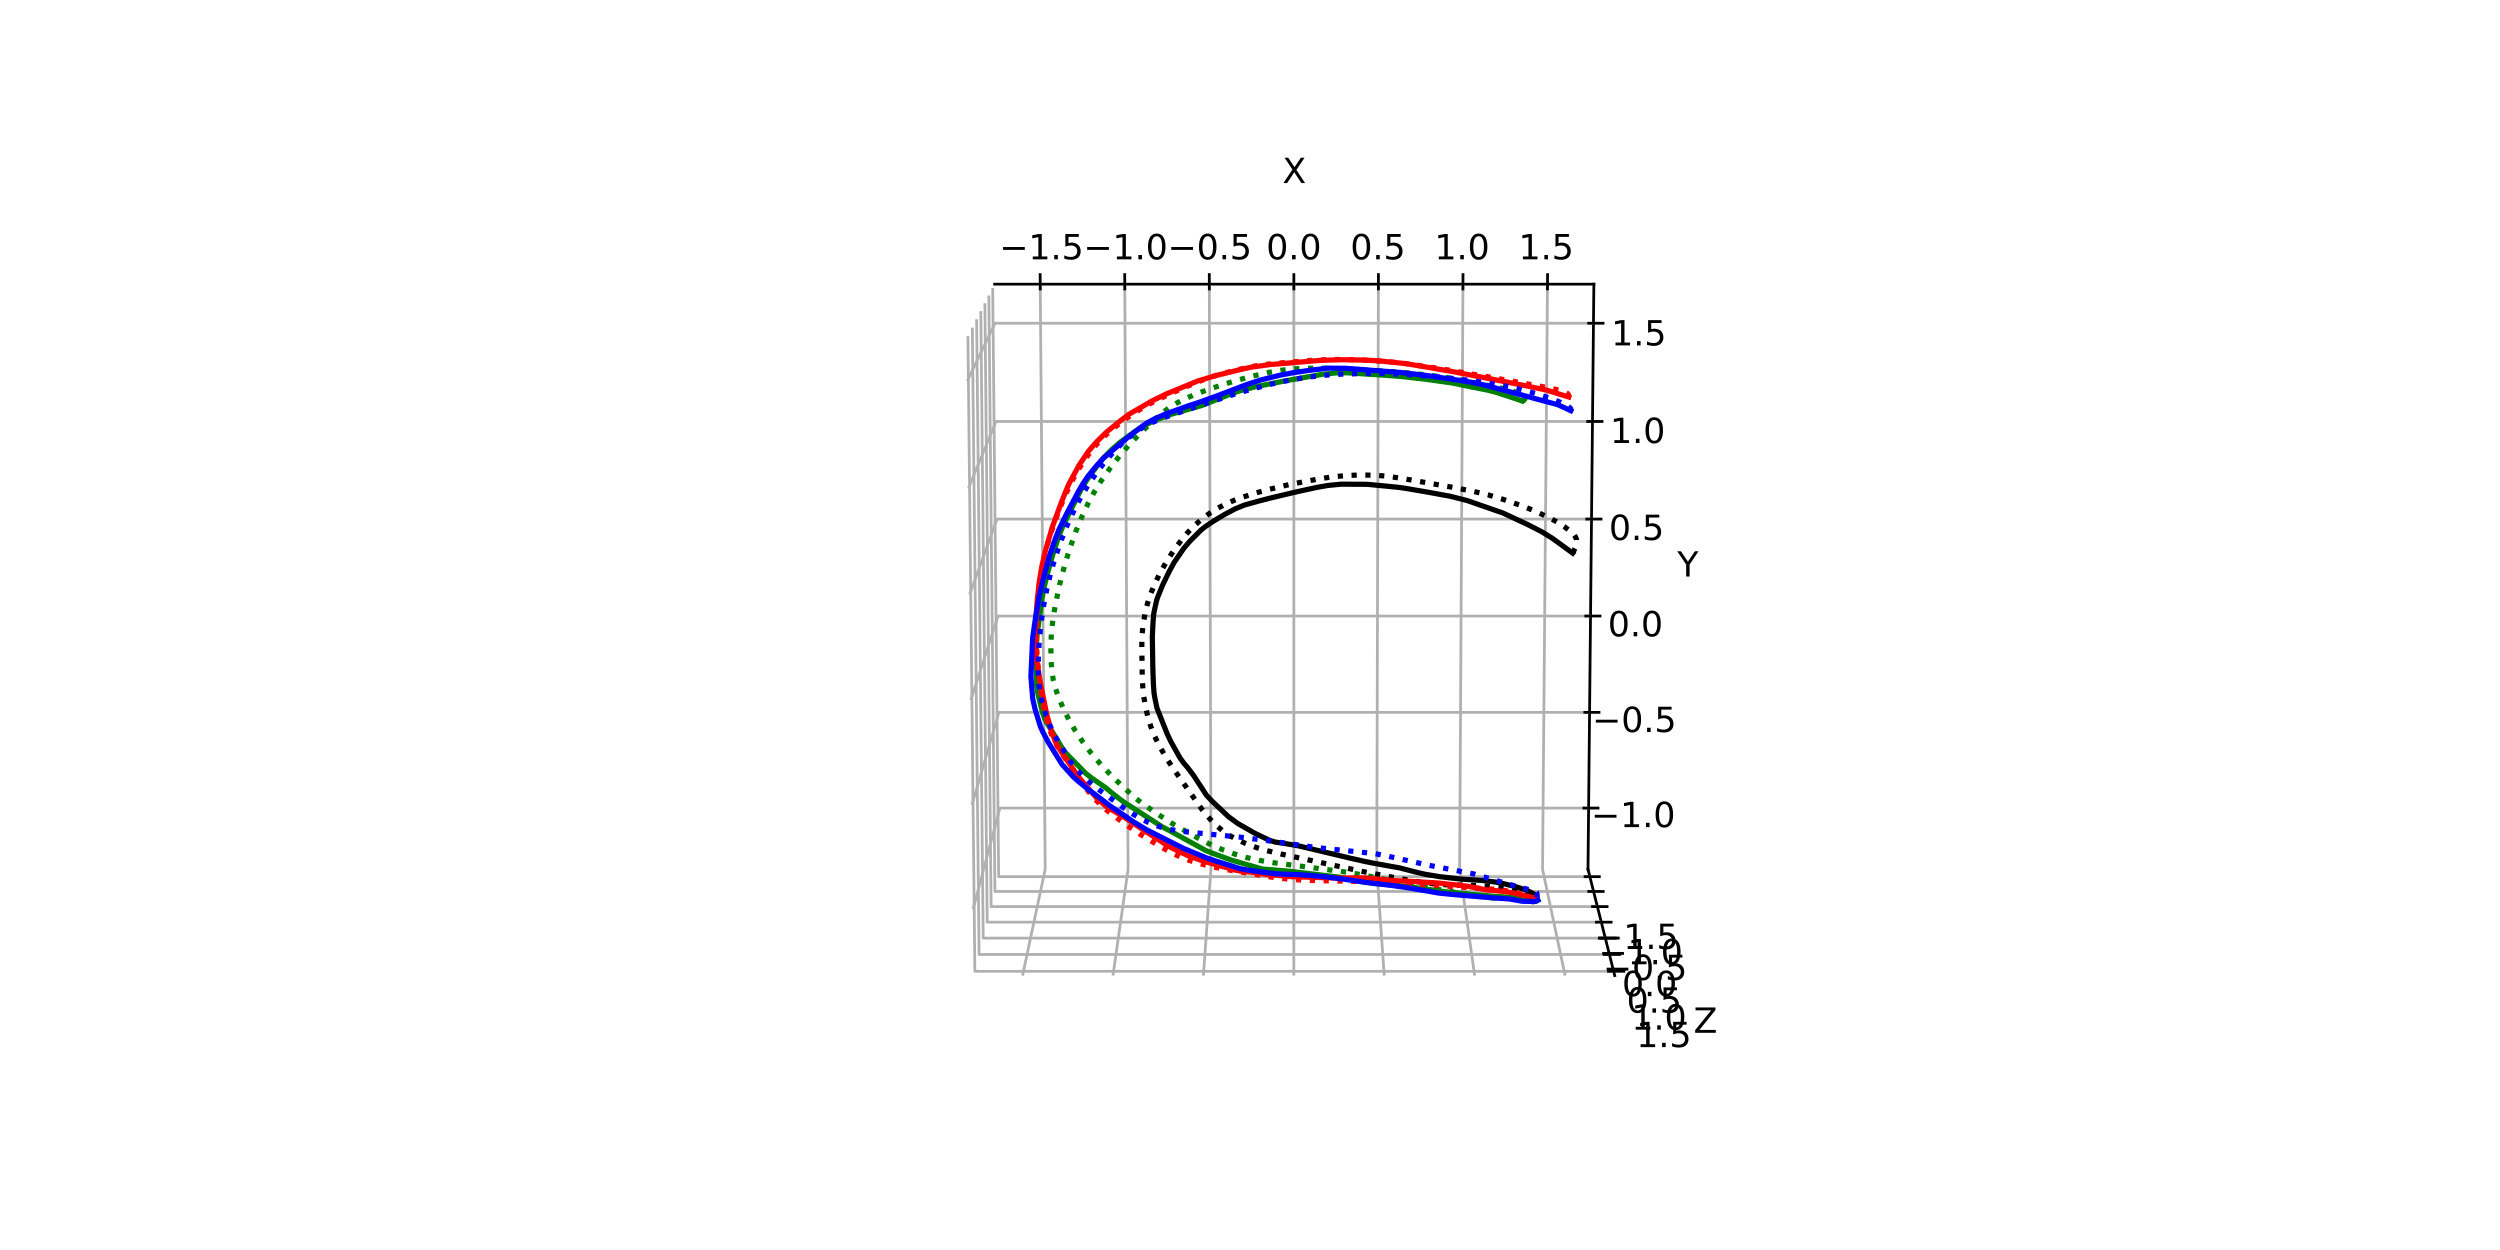 <?xml version="1.0" encoding="utf-8" standalone="no"?>
<!DOCTYPE svg PUBLIC "-//W3C//DTD SVG 1.1//EN"
  "http://www.w3.org/Graphics/SVG/1.1/DTD/svg11.dtd">
<!-- Created with matplotlib (https://matplotlib.org/) -->
<svg height="360pt" version="1.1" viewBox="0 0 720 360" width="720pt" xmlns="http://www.w3.org/2000/svg" xmlns:xlink="http://www.w3.org/1999/xlink">
 <defs>
  <style type="text/css">*{stroke-linecap:butt;stroke-linejoin:round;}</style>
 </defs>
 <g id="figure_1">
  <g id="patch_1">
   <path d="M 0 360 
L 720 360 
L 720 0 
L 0 0 
z
" style="fill:#ffffff;"/>
  </g>
  <g id="patch_2">
   <path d="M 230.4 320.4 
L 507.6 320.4 
L 507.6 43.2 
L 230.4 43.2 
z
" style="fill:#ffffff;"/>
  </g>
  <g id="pane3d_1">
   <g id="patch_3">
    <path d="M 288.15 250.347 
L 286.458 81.84 
L 278.436 97.459 
L 280.453 280.965 
" style="fill:#ffffff;stroke:#ffffff;stroke-linejoin:miter;"/>
   </g>
  </g>
  <g id="pane3d_2">
   <g id="patch_4">
    <path d="M 288.15 250.347 
L 457.342 250.347 
L 465.039 280.965 
L 280.453 280.965 
" style="fill:#ffffff;stroke:#ffffff;stroke-linejoin:miter;"/>
   </g>
  </g>
  <g id="pane3d_3">
   <g id="patch_5">
    <path d="M 288.15 250.347 
L 457.342 250.347 
L 459.033 81.84 
L 286.458 81.84 
" style="fill:#ffffff;stroke:#ffffff;stroke-linejoin:miter;"/>
   </g>
  </g>
  <g id="axis3d_1">
   <g id="line2d_1">
    <path d="M 286.458 81.84 
L 459.033 81.84 
" style="fill:none;stroke:#000000;stroke-linecap:square;stroke-width:0.8;"/>
   </g>
   <g id="text_1">
    <!-- X -->
    <g transform="translate(369.321 52.721)scale(0.1 -0.1)">
     <defs>
      <path d="M 6.297 72.906 
L 16.891 72.906 
L 35.016 45.797 
L 53.219 72.906 
L 63.812 72.906 
L 40.375 37.891 
L 65.375 0 
L 54.781 0 
L 34.281 31 
L 13.625 0 
L 2.984 0 
L 29 38.922 
z
" id="DejaVuSans-88"/>
     </defs>
     <use xlink:href="#DejaVuSans-88"/>
    </g>
   </g>
   <g id="Line3DCollection_1">
    <path d="M 299.584 81.84 
L 301.019 250.347 
L 294.492 280.965 
" style="fill:none;stroke:#b0b0b0;stroke-width:0.8;"/>
    <path d="M 323.933 81.84 
L 324.89 250.347 
L 320.536 280.965 
" style="fill:none;stroke:#b0b0b0;stroke-width:0.8;"/>
    <path d="M 348.282 81.84 
L 348.762 250.347 
L 346.579 280.965 
" style="fill:none;stroke:#b0b0b0;stroke-width:0.8;"/>
    <path d="M 372.631 81.84 
L 372.633 250.347 
L 372.623 280.965 
" style="fill:none;stroke:#b0b0b0;stroke-width:0.8;"/>
    <path d="M 396.98 81.84 
L 396.505 250.347 
L 398.666 280.965 
" style="fill:none;stroke:#b0b0b0;stroke-width:0.8;"/>
    <path d="M 421.329 81.84 
L 420.376 250.347 
L 424.71 280.965 
" style="fill:none;stroke:#b0b0b0;stroke-width:0.8;"/>
    <path d="M 445.678 81.84 
L 444.248 250.347 
L 450.754 280.965 
" style="fill:none;stroke:#b0b0b0;stroke-width:0.8;"/>
   </g>
   <g id="xtick_1">
    <g id="line2d_2">
     <path d="M 299.596 83.215 
L 299.561 79.089 
" style="fill:none;stroke:#000000;stroke-linecap:square;stroke-width:0.8;"/>
    </g>
    <g id="text_2">
     <!-- −1.5 -->
     <g transform="translate(287.82 74.686)scale(0.1 -0.1)">
      <defs>
       <path d="M 10.594 35.5 
L 73.188 35.5 
L 73.188 27.203 
L 10.594 27.203 
z
" id="DejaVuSans-8722"/>
       <path d="M 12.406 8.297 
L 28.516 8.297 
L 28.516 63.922 
L 10.984 60.406 
L 10.984 69.391 
L 28.422 72.906 
L 38.281 72.906 
L 38.281 8.297 
L 54.391 8.297 
L 54.391 0 
L 12.406 0 
z
" id="DejaVuSans-49"/>
       <path d="M 10.688 12.406 
L 21 12.406 
L 21 0 
L 10.688 0 
z
" id="DejaVuSans-46"/>
       <path d="M 10.797 72.906 
L 49.516 72.906 
L 49.516 64.594 
L 19.828 64.594 
L 19.828 46.734 
Q 21.969 47.469 24.109 47.828 
Q 26.266 48.188 28.422 48.188 
Q 40.625 48.188 47.75 41.5 
Q 54.891 34.812 54.891 23.391 
Q 54.891 11.625 47.562 5.094 
Q 40.234 -1.422 26.906 -1.422 
Q 22.312 -1.422 17.547 -0.641 
Q 12.797 0.141 7.719 1.703 
L 7.719 11.625 
Q 12.109 9.234 16.797 8.062 
Q 21.484 6.891 26.703 6.891 
Q 35.156 6.891 40.078 11.328 
Q 45.016 15.766 45.016 23.391 
Q 45.016 31 40.078 35.438 
Q 35.156 39.891 26.703 39.891 
Q 22.75 39.891 18.812 39.016 
Q 14.891 38.141 10.797 36.281 
z
" id="DejaVuSans-53"/>
      </defs>
      <use xlink:href="#DejaVuSans-8722"/>
      <use x="83.789" xlink:href="#DejaVuSans-49"/>
      <use x="147.412" xlink:href="#DejaVuSans-46"/>
      <use x="179.199" xlink:href="#DejaVuSans-53"/>
     </g>
    </g>
   </g>
   <g id="xtick_2">
    <g id="line2d_3">
     <path d="M 323.941 83.215 
L 323.917 79.089 
" style="fill:none;stroke:#000000;stroke-linecap:square;stroke-width:0.8;"/>
    </g>
    <g id="text_3">
     <!-- −1.0 -->
     <g transform="translate(312.043 74.686)scale(0.1 -0.1)">
      <defs>
       <path d="M 31.781 66.406 
Q 24.172 66.406 20.328 58.906 
Q 16.5 51.422 16.5 36.375 
Q 16.5 21.391 20.328 13.891 
Q 24.172 6.391 31.781 6.391 
Q 39.453 6.391 43.281 13.891 
Q 47.125 21.391 47.125 36.375 
Q 47.125 51.422 43.281 58.906 
Q 39.453 66.406 31.781 66.406 
z
M 31.781 74.219 
Q 44.047 74.219 50.516 64.516 
Q 56.984 54.828 56.984 36.375 
Q 56.984 17.969 50.516 8.266 
Q 44.047 -1.422 31.781 -1.422 
Q 19.531 -1.422 13.062 8.266 
Q 6.594 17.969 6.594 36.375 
Q 6.594 54.828 13.062 64.516 
Q 19.531 74.219 31.781 74.219 
z
" id="DejaVuSans-48"/>
      </defs>
      <use xlink:href="#DejaVuSans-8722"/>
      <use x="83.789" xlink:href="#DejaVuSans-49"/>
      <use x="147.412" xlink:href="#DejaVuSans-46"/>
      <use x="179.199" xlink:href="#DejaVuSans-48"/>
     </g>
    </g>
   </g>
   <g id="xtick_3">
    <g id="line2d_4">
     <path d="M 348.286 83.215 
L 348.274 79.089 
" style="fill:none;stroke:#000000;stroke-linecap:square;stroke-width:0.8;"/>
    </g>
    <g id="text_4">
     <!-- −0.5 -->
     <g transform="translate(336.267 74.686)scale(0.1 -0.1)">
      <use xlink:href="#DejaVuSans-8722"/>
      <use x="83.789" xlink:href="#DejaVuSans-48"/>
      <use x="147.412" xlink:href="#DejaVuSans-46"/>
      <use x="179.199" xlink:href="#DejaVuSans-53"/>
     </g>
    </g>
   </g>
   <g id="xtick_4">
    <g id="line2d_5">
     <path d="M 372.631 83.215 
L 372.631 79.089 
" style="fill:none;stroke:#000000;stroke-linecap:square;stroke-width:0.8;"/>
    </g>
    <g id="text_5">
     <!-- 0.0 -->
     <g transform="translate(364.68 74.686)scale(0.1 -0.1)">
      <use xlink:href="#DejaVuSans-48"/>
      <use x="63.623" xlink:href="#DejaVuSans-46"/>
      <use x="95.41" xlink:href="#DejaVuSans-48"/>
     </g>
    </g>
   </g>
   <g id="xtick_5">
    <g id="line2d_6">
     <path d="M 396.976 83.215 
L 396.988 79.089 
" style="fill:none;stroke:#000000;stroke-linecap:square;stroke-width:0.8;"/>
    </g>
    <g id="text_6">
     <!-- 0.5 -->
     <g transform="translate(388.903 74.686)scale(0.1 -0.1)">
      <use xlink:href="#DejaVuSans-48"/>
      <use x="63.623" xlink:href="#DejaVuSans-46"/>
      <use x="95.41" xlink:href="#DejaVuSans-53"/>
     </g>
    </g>
   </g>
   <g id="xtick_6">
    <g id="line2d_7">
     <path d="M 421.321 83.215 
L 421.344 79.089 
" style="fill:none;stroke:#000000;stroke-linecap:square;stroke-width:0.8;"/>
    </g>
    <g id="text_7">
     <!-- 1.0 -->
     <g transform="translate(413.127 74.686)scale(0.1 -0.1)">
      <use xlink:href="#DejaVuSans-49"/>
      <use x="63.623" xlink:href="#DejaVuSans-46"/>
      <use x="95.41" xlink:href="#DejaVuSans-48"/>
     </g>
    </g>
   </g>
   <g id="xtick_7">
    <g id="line2d_8">
     <path d="M 445.666 83.215 
L 445.701 79.089 
" style="fill:none;stroke:#000000;stroke-linecap:square;stroke-width:0.8;"/>
    </g>
    <g id="text_8">
     <!-- 1.5 -->
     <g transform="translate(437.35 74.686)scale(0.1 -0.1)">
      <use xlink:href="#DejaVuSans-49"/>
      <use x="63.623" xlink:href="#DejaVuSans-46"/>
      <use x="95.41" xlink:href="#DejaVuSans-53"/>
     </g>
    </g>
   </g>
  </g>
  <g id="axis3d_2">
   <g id="line2d_9">
    <path d="M 457.342 250.347 
L 459.033 81.84 
" style="fill:none;stroke:#000000;stroke-linecap:square;stroke-width:0.8;"/>
   </g>
   <g id="text_9">
    <!-- Y -->
    <g transform="translate(483.059 166.049)scale(0.1 -0.1)">
     <defs>
      <path d="M -0.203 72.906 
L 10.406 72.906 
L 30.609 42.922 
L 50.688 72.906 
L 61.281 72.906 
L 35.5 34.719 
L 35.5 0 
L 25.594 0 
L 25.594 34.719 
z
" id="DejaVuSans-89"/>
     </defs>
     <use xlink:href="#DejaVuSans-89"/>
    </g>
   </g>
   <g id="Line3DCollection_2">
    <path d="M 280.242 261.804 
L 287.973 232.723 
L 457.518 232.723 
" style="fill:none;stroke:#b0b0b0;stroke-width:0.8;"/>
    <path d="M 279.913 231.823 
L 287.697 205.161 
L 457.795 205.161 
" style="fill:none;stroke:#b0b0b0;stroke-width:0.8;"/>
    <path d="M 279.581 201.628 
L 287.418 177.419 
L 458.074 177.419 
" style="fill:none;stroke:#b0b0b0;stroke-width:0.8;"/>
    <path d="M 279.247 171.216 
L 287.138 149.494 
L 458.354 149.494 
" style="fill:none;stroke:#b0b0b0;stroke-width:0.8;"/>
    <path d="M 278.91 140.585 
L 286.856 121.385 
L 458.636 121.385 
" style="fill:none;stroke:#b0b0b0;stroke-width:0.8;"/>
    <path d="M 278.571 109.732 
L 286.571 93.09 
L 458.92 93.09 
" style="fill:none;stroke:#b0b0b0;stroke-width:0.8;"/>
   </g>
   <g id="xtick_8">
    <g id="line2d_10">
     <path d="M 456.162 232.723 
L 460.231 232.723 
" style="fill:none;stroke:#000000;stroke-linecap:square;stroke-width:0.8;"/>
    </g>
    <g id="text_10">
     <!-- −1.0 -->
     <g transform="translate(458.232 238.213)scale(0.1 -0.1)">
      <use xlink:href="#DejaVuSans-8722"/>
      <use x="83.789" xlink:href="#DejaVuSans-49"/>
      <use x="147.412" xlink:href="#DejaVuSans-46"/>
      <use x="179.199" xlink:href="#DejaVuSans-48"/>
     </g>
    </g>
   </g>
   <g id="xtick_9">
    <g id="line2d_11">
     <path d="M 456.434 205.161 
L 460.517 205.161 
" style="fill:none;stroke:#000000;stroke-linecap:square;stroke-width:0.8;"/>
    </g>
    <g id="text_11">
     <!-- −0.5 -->
     <g transform="translate(458.549 210.827)scale(0.1 -0.1)">
      <use xlink:href="#DejaVuSans-8722"/>
      <use x="83.789" xlink:href="#DejaVuSans-48"/>
      <use x="147.412" xlink:href="#DejaVuSans-46"/>
      <use x="179.199" xlink:href="#DejaVuSans-53"/>
     </g>
    </g>
   </g>
   <g id="xtick_10">
    <g id="line2d_12">
     <path d="M 456.709 177.419 
L 460.804 177.419 
" style="fill:none;stroke:#000000;stroke-linecap:square;stroke-width:0.8;"/>
    </g>
    <g id="text_12">
     <!-- 0.0 -->
     <g transform="translate(463.057 183.263)scale(0.1 -0.1)">
      <use xlink:href="#DejaVuSans-48"/>
      <use x="63.623" xlink:href="#DejaVuSans-46"/>
      <use x="95.41" xlink:href="#DejaVuSans-48"/>
     </g>
    </g>
   </g>
   <g id="xtick_11">
    <g id="line2d_13">
     <path d="M 456.984 149.494 
L 461.094 149.494 
" style="fill:none;stroke:#000000;stroke-linecap:square;stroke-width:0.8;"/>
    </g>
    <g id="text_13">
     <!-- 0.5 -->
     <g transform="translate(463.378 155.519)scale(0.1 -0.1)">
      <use xlink:href="#DejaVuSans-48"/>
      <use x="63.623" xlink:href="#DejaVuSans-46"/>
      <use x="95.41" xlink:href="#DejaVuSans-53"/>
     </g>
    </g>
   </g>
   <g id="xtick_12">
    <g id="line2d_14">
     <path d="M 457.262 121.385 
L 461.385 121.385 
" style="fill:none;stroke:#000000;stroke-linecap:square;stroke-width:0.8;"/>
    </g>
    <g id="text_14">
     <!-- 1.0 -->
     <g transform="translate(463.701 127.593)scale(0.1 -0.1)">
      <use xlink:href="#DejaVuSans-49"/>
      <use x="63.623" xlink:href="#DejaVuSans-46"/>
      <use x="95.41" xlink:href="#DejaVuSans-48"/>
     </g>
    </g>
   </g>
   <g id="xtick_13">
    <g id="line2d_15">
     <path d="M 457.542 93.09 
L 461.678 93.09 
" style="fill:none;stroke:#000000;stroke-linecap:square;stroke-width:0.8;"/>
    </g>
    <g id="text_15">
     <!-- 1.5 -->
     <g transform="translate(464.026 99.484)scale(0.1 -0.1)">
      <use xlink:href="#DejaVuSans-49"/>
      <use x="63.623" xlink:href="#DejaVuSans-46"/>
      <use x="95.41" xlink:href="#DejaVuSans-53"/>
     </g>
    </g>
   </g>
  </g>
  <g id="axis3d_3">
   <g id="line2d_16">
    <path d="M 457.342 250.347 
L 465.039 280.965 
" style="fill:none;stroke:#000000;stroke-linecap:square;stroke-width:0.8;"/>
   </g>
   <g id="text_16">
    <!-- Z -->
    <g transform="translate(487.75 297.443)scale(0.1 -0.1)">
     <defs>
      <path d="M 5.609 72.906 
L 62.891 72.906 
L 62.891 65.375 
L 16.797 8.297 
L 64.016 8.297 
L 64.016 0 
L 4.5 0 
L 4.5 7.516 
L 50.594 64.594 
L 5.609 64.594 
z
" id="DejaVuSans-90"/>
     </defs>
     <use xlink:href="#DejaVuSans-90"/>
    </g>
   </g>
   <g id="Line3DCollection_3">
    <path d="M 457.879 252.486 
L 287.613 252.486 
L 285.899 82.929 
" style="fill:none;stroke:#b0b0b0;stroke-width:0.8;"/>
    <path d="M 458.949 256.742 
L 286.543 256.742 
L 284.785 85.097 
" style="fill:none;stroke:#b0b0b0;stroke-width:0.8;"/>
    <path d="M 460.046 261.106 
L 285.446 261.106 
L 283.643 87.322 
" style="fill:none;stroke:#b0b0b0;stroke-width:0.8;"/>
    <path d="M 461.172 265.582 
L 284.32 265.582 
L 282.47 89.605 
" style="fill:none;stroke:#b0b0b0;stroke-width:0.8;"/>
    <path d="M 462.327 270.176 
L 283.165 270.176 
L 281.266 91.949 
" style="fill:none;stroke:#b0b0b0;stroke-width:0.8;"/>
    <path d="M 463.512 274.891 
L 281.98 274.891 
L 280.029 94.356 
" style="fill:none;stroke:#b0b0b0;stroke-width:0.8;"/>
    <path d="M 464.729 279.732 
L 280.763 279.732 
L 278.759 96.829 
" style="fill:none;stroke:#b0b0b0;stroke-width:0.8;"/>
   </g>
   <g id="xtick_14">
    <g id="line2d_17">
     <path d="M 456.517 252.486 
L 460.604 252.486 
" style="fill:none;stroke:#000000;stroke-linecap:square;stroke-width:0.8;"/>
    </g>
    <g id="text_17">
     <!-- −1.5 -->
     <g transform="translate(459.145 273.303)scale(0.1 -0.1)">
      <use xlink:href="#DejaVuSans-8722"/>
      <use x="83.789" xlink:href="#DejaVuSans-49"/>
      <use x="147.412" xlink:href="#DejaVuSans-46"/>
      <use x="179.199" xlink:href="#DejaVuSans-53"/>
     </g>
    </g>
   </g>
   <g id="xtick_15">
    <g id="line2d_18">
     <path d="M 457.57 256.742 
L 461.708 256.742 
" style="fill:none;stroke:#000000;stroke-linecap:square;stroke-width:0.8;"/>
    </g>
    <g id="text_18">
     <!-- −1.0 -->
     <g transform="translate(460.382 277.718)scale(0.1 -0.1)">
      <use xlink:href="#DejaVuSans-8722"/>
      <use x="83.789" xlink:href="#DejaVuSans-49"/>
      <use x="147.412" xlink:href="#DejaVuSans-46"/>
      <use x="179.199" xlink:href="#DejaVuSans-48"/>
     </g>
    </g>
   </g>
   <g id="xtick_16">
    <g id="line2d_19">
     <path d="M 458.65 261.106 
L 462.84 261.106 
" style="fill:none;stroke:#000000;stroke-linecap:square;stroke-width:0.8;"/>
    </g>
    <g id="text_19">
     <!-- −0.5 -->
     <g transform="translate(461.65 282.245)scale(0.1 -0.1)">
      <use xlink:href="#DejaVuSans-8722"/>
      <use x="83.789" xlink:href="#DejaVuSans-48"/>
      <use x="147.412" xlink:href="#DejaVuSans-46"/>
      <use x="179.199" xlink:href="#DejaVuSans-53"/>
     </g>
    </g>
   </g>
   <g id="xtick_17">
    <g id="line2d_20">
     <path d="M 459.757 265.582 
L 464.001 265.582 
" style="fill:none;stroke:#000000;stroke-linecap:square;stroke-width:0.8;"/>
    </g>
    <g id="text_20">
     <!-- 0.0 -->
     <g transform="translate(467.14 286.888)scale(0.1 -0.1)">
      <use xlink:href="#DejaVuSans-48"/>
      <use x="63.623" xlink:href="#DejaVuSans-46"/>
      <use x="95.41" xlink:href="#DejaVuSans-48"/>
     </g>
    </g>
   </g>
   <g id="xtick_18">
    <g id="line2d_21">
     <path d="M 460.893 270.176 
L 465.193 270.176 
" style="fill:none;stroke:#000000;stroke-linecap:square;stroke-width:0.8;"/>
    </g>
    <g id="text_21">
     <!-- 0.5 -->
     <g transform="translate(468.474 291.653)scale(0.1 -0.1)">
      <use xlink:href="#DejaVuSans-48"/>
      <use x="63.623" xlink:href="#DejaVuSans-46"/>
      <use x="95.41" xlink:href="#DejaVuSans-53"/>
     </g>
    </g>
   </g>
   <g id="xtick_19">
    <g id="line2d_22">
     <path d="M 462.06 274.891 
L 466.416 274.891 
" style="fill:none;stroke:#000000;stroke-linecap:square;stroke-width:0.8;"/>
    </g>
    <g id="text_22">
     <!-- 1.0 -->
     <g transform="translate(469.844 296.544)scale(0.1 -0.1)">
      <use xlink:href="#DejaVuSans-49"/>
      <use x="63.623" xlink:href="#DejaVuSans-46"/>
      <use x="95.41" xlink:href="#DejaVuSans-48"/>
     </g>
    </g>
   </g>
   <g id="xtick_20">
    <g id="line2d_23">
     <path d="M 463.257 279.732 
L 467.672 279.732 
" style="fill:none;stroke:#000000;stroke-linecap:square;stroke-width:0.8;"/>
    </g>
    <g id="text_23">
     <!-- 1.5 -->
     <g transform="translate(471.25 301.565)scale(0.1 -0.1)">
      <use xlink:href="#DejaVuSans-49"/>
      <use x="63.623" xlink:href="#DejaVuSans-46"/>
      <use x="95.41" xlink:href="#DejaVuSans-53"/>
     </g>
    </g>
   </g>
  </g>
  <g id="axes_1">
   <g id="line2d_24">
    <path clip-path="url(#pfed8fe582b)" d="M 452.937 159.3 
L 447.038 154.999 
L 444.043 153.158 
L 439.962 151.061 
L 432.751 147.713 
L 422.522 144.156 
L 417.589 142.91 
L 411.05 141.716 
L 404.766 140.641 
L 402.86 140.364 
L 393.816 139.486 
L 386.27 139.442 
L 382.448 139.811 
L 379.344 140.353 
L 373.661 141.591 
L 366.384 143.312 
L 362.611 144.276 
L 358.446 145.44 
L 355.764 146.524 
L 352.432 148.309 
L 349.454 150.108 
L 347.15 151.655 
L 345.94 152.606 
L 342.678 155.874 
L 340.968 157.867 
L 338.152 161.974 
L 336.681 164.677 
L 334.851 168.459 
L 333.34 172.159 
L 333.026 173.23 
L 332.277 176.718 
L 332.077 179.16 
L 331.871 183.313 
L 332.007 191.986 
L 332.175 196.924 
L 332.356 199.56 
L 332.625 201.167 
L 333.207 203.937 
L 336.222 211.532 
L 337.264 213.679 
L 339.767 218.162 
L 340.842 219.676 
L 342.084 221.134 
L 343.612 223.14 
L 345.95 226.7 
L 347.449 229.025 
L 349.132 230.791 
L 353.795 235.2 
L 356.406 237.118 
L 361.337 239.96 
L 365.695 242.039 
L 367.191 242.498 
L 370.577 243.017 
L 373.977 243.61 
L 378.501 244.687 
L 388.865 247.153 
L 393.123 248.117 
L 395.747 248.637 
L 400.635 249.519 
L 402.983 249.925 
L 407.519 251.109 
L 410.646 251.831 
L 414.497 252.465 
L 420.522 253.162 
L 426.598 253.555 
L 430.74 254.032 
L 433.109 254.517 
L 436.341 255.322 
L 439.575 256.334 
L 441.823 257.499 
L 442.656 258.504 
L 442.72 258.804 
L 442.72 258.804 
" style="fill:none;stroke:#000000;stroke-linecap:square;stroke-width:1.5;"/>
   </g>
   <g id="line2d_25">
    <path clip-path="url(#pfed8fe582b)" d="M 452.937 159.3 
L 453.614 157.883 
L 454.063 156.074 
L 454.025 155.346 
L 453.771 154.682 
L 453.239 153.931 
L 452.308 153.043 
L 450.563 151.707 
L 448.506 150.371 
L 445.927 148.989 
L 441.77 147.062 
L 438.579 145.784 
L 432.798 143.784 
L 428.525 142.505 
L 424.251 141.498 
L 419.037 140.466 
L 403.516 137.729 
L 398.821 137.078 
L 395.732 136.854 
L 391.38 136.804 
L 387.746 136.954 
L 383.578 137.358 
L 379.702 137.943 
L 371.11 139.598 
L 364.694 141.124 
L 360.376 142.36 
L 356.088 143.814 
L 353.343 144.997 
L 350.619 146.408 
L 348.459 147.761 
L 346.21 149.428 
L 344.126 151.251 
L 342.154 153.265 
L 340.301 155.465 
L 338.097 158.447 
L 336.025 161.635 
L 334.031 165.143 
L 332.457 168.413 
L 331.348 171.127 
L 330.478 173.812 
L 329.762 176.778 
L 329.192 180.072 
L 328.907 182.957 
L 328.834 186.27 
L 328.99 196.183 
L 329.294 199.847 
L 329.78 202.922 
L 330.567 206.442 
L 331.384 209.108 
L 332.502 211.961 
L 333.783 214.601 
L 335.73 218.009 
L 337.753 221.163 
L 346.365 233.394 
L 348.458 235.858 
L 350.352 237.767 
L 352.199 239.337 
L 354.01 240.576 
L 356.071 241.715 
L 358.818 242.956 
L 361.88 244.097 
L 364.82 244.978 
L 368.906 245.952 
L 392.137 250.93 
L 402.622 252.945 
L 409.789 254.184 
L 413.642 254.634 
L 417.601 254.872 
L 422.632 254.946 
L 426.489 255.047 
L 429.942 255.368 
L 433.455 255.913 
L 436.283 256.535 
L 439.39 257.47 
L 441.471 258.296 
L 442.718 258.882 
L 442.718 258.882 
" style="fill:none;stroke:#000000;stroke-dasharray:1.5,2.475;stroke-dashoffset:0;stroke-width:1.5;"/>
   </g>
   <g id="line2d_26">
    <path clip-path="url(#pfed8fe582b)" d="M 438.348 115.477 
L 434.603 114.203 
L 430.616 112.915 
L 428.168 112.303 
L 423.929 111.482 
L 418.368 110.324 
L 411.075 109.294 
L 404.113 108.482 
L 400.076 108.167 
L 387.845 107.357 
L 384.607 107.416 
L 380.807 107.808 
L 370.456 109.624 
L 361.244 111.451 
L 356.654 112.682 
L 353.915 113.694 
L 346.261 116.735 
L 336.802 119.453 
L 332.22 121.236 
L 328.838 122.964 
L 327.086 124.113 
L 322.53 127.416 
L 319.989 129.661 
L 317.87 131.828 
L 316.278 133.791 
L 312.999 138.229 
L 311.267 141.139 
L 306.201 151.302 
L 304.933 154.447 
L 303.185 159.818 
L 301.681 165.115 
L 300.623 169.556 
L 300.074 172.63 
L 298.646 183.031 
L 298.281 189.252 
L 298.492 196.965 
L 298.904 199.777 
L 300.247 205.252 
L 300.843 206.927 
L 301.546 208.26 
L 305.947 215.487 
L 306.973 216.899 
L 312.699 222.736 
L 314.454 224.118 
L 318.305 226.77 
L 320.338 228.444 
L 322.316 229.997 
L 323.883 231.143 
L 334.769 238.157 
L 336.702 239.166 
L 347.15 244.896 
L 349.193 245.722 
L 354.644 247.723 
L 363.601 250.291 
L 365.856 250.46 
L 371.157 250.9 
L 385.797 252.633 
L 387.475 252.974 
L 390.359 253.579 
L 395.977 254.468 
L 400.474 254.844 
L 406.169 255.414 
L 408.557 255.762 
L 416.198 256.815 
L 419.269 257.098 
L 424.133 257.616 
L 425.654 257.738 
L 429.57 258.088 
L 432.442 258.275 
L 435.25 258.465 
L 438.109 258.927 
L 441.483 259.734 
L 442.442 259.492 
L 442.896 259.256 
L 442.896 259.256 
" style="fill:none;stroke:#008000;stroke-linecap:square;stroke-width:1.5;"/>
   </g>
   <g id="line2d_27">
    <path clip-path="url(#pfed8fe582b)" d="M 438.348 115.477 
L 438.805 115.358 
L 439.179 114.937 
L 439.204 114.528 
L 439.035 114.137 
L 438.637 113.773 
L 437.76 113.339 
L 435.871 112.709 
L 432.162 111.727 
L 426.635 110.576 
L 416.421 108.693 
L 411.306 108.015 
L 403.711 107.223 
L 396.947 106.743 
L 382.418 106.042 
L 376.395 106.042 
L 372.454 106.242 
L 368.844 106.652 
L 365.217 107.296 
L 360.234 108.437 
L 355.085 109.878 
L 349.145 111.768 
L 344.63 113.412 
L 341.479 114.763 
L 338.81 116.137 
L 336.631 117.482 
L 334.523 119.065 
L 332.14 121.153 
L 328.327 124.838 
L 325.027 128.3 
L 322.6 131.108 
L 319.739 134.805 
L 317.091 138.537 
L 315.144 141.684 
L 313.343 145.052 
L 311.453 149.099 
L 309.82 153.1 
L 308.126 157.871 
L 306.678 162.586 
L 305.235 168.114 
L 303.943 174.141 
L 303.218 178.494 
L 302.801 182.339 
L 302.639 186.126 
L 302.705 190.24 
L 302.946 193.31 
L 303.346 195.884 
L 303.892 198.023 
L 304.88 200.871 
L 306.197 203.956 
L 307.967 207.533 
L 309.585 210.308 
L 311.939 213.823 
L 314.139 216.755 
L 316.643 219.71 
L 319.759 223.05 
L 323.172 226.377 
L 326.838 229.722 
L 329.438 231.738 
L 333.595 234.587 
L 338.212 237.559 
L 344.544 241.116 
L 348.412 243.097 
L 352.07 244.69 
L 355.691 246.005 
L 359.041 246.978 
L 362.824 247.811 
L 366.948 248.491 
L 375.502 249.571 
L 388.117 251.224 
L 393.249 252.12 
L 405.159 254.492 
L 412.878 255.885 
L 422.533 257.556 
L 426.787 258.273 
L 430.014 258.6 
L 433.32 258.717 
L 442.589 258.879 
L 442.718 258.882 
L 442.718 258.882 
" style="fill:none;stroke:#008000;stroke-dasharray:1.5,2.475;stroke-dashoffset:0;stroke-width:1.5;"/>
   </g>
   <g id="line2d_28">
    <path clip-path="url(#pfed8fe582b)" d="M 451.799 114.35 
L 445.375 112.343 
L 438.86 110.992 
L 427.593 108.788 
L 417.752 106.908 
L 410.807 105.718 
L 404.945 104.737 
L 397.332 103.948 
L 393.367 103.72 
L 386.386 103.596 
L 380.335 103.784 
L 365.793 104.994 
L 360.4 105.737 
L 357.982 106.26 
L 350.32 108.112 
L 344.916 109.739 
L 335.95 113.421 
L 331.914 115.398 
L 325.128 119.307 
L 322.672 121.184 
L 318.782 124.337 
L 315.732 127.34 
L 313.529 129.88 
L 310.839 133.86 
L 307.981 139.095 
L 307.03 141.252 
L 305.566 144.959 
L 303.019 151.92 
L 301.013 158.856 
L 300.021 163.261 
L 299.241 167.989 
L 298.695 173.077 
L 298.402 177.175 
L 298.192 184.472 
L 298.409 188.998 
L 299.514 196.07 
L 301.491 205.876 
L 302.684 210.163 
L 303.879 213.457 
L 304.684 215.084 
L 306.921 218.434 
L 308.214 220.263 
L 310.124 223.01 
L 310.898 224.069 
L 315.748 229.727 
L 318.402 232.118 
L 319.601 232.905 
L 323.251 235.03 
L 330.05 239.523 
L 334.7 242.535 
L 336.31 243.602 
L 337.978 244.475 
L 341.966 246.37 
L 346.444 247.976 
L 350.622 249.185 
L 353.563 249.968 
L 355.597 250.555 
L 357.265 250.888 
L 360.348 251.191 
L 364.465 251.809 
L 367.752 252.1 
L 370.057 252.297 
L 372.101 252.498 
L 382.767 252.804 
L 384.268 252.878 
L 387.819 252.871 
L 389.683 252.834 
L 393.266 252.845 
L 401.039 253.592 
L 404.385 253.743 
L 413.818 254.267 
L 422.332 255.189 
L 428.077 256.286 
L 430.779 256.507 
L 433.854 256.839 
L 436.342 257.258 
L 439.507 258.024 
L 442.381 258.833 
L 442.381 258.833 
" style="fill:none;stroke:#ff0000;stroke-linecap:square;stroke-width:1.5;"/>
   </g>
   <g id="line2d_29">
    <path clip-path="url(#pfed8fe582b)" d="M 451.799 114.35 
L 451.697 113.603 
L 451.442 113.312 
L 450.753 112.938 
L 449.352 112.462 
L 446.504 111.769 
L 441.84 110.909 
L 428.186 108.439 
L 414.133 106.045 
L 405.325 104.768 
L 399.853 104.154 
L 394.174 103.749 
L 387.398 103.522 
L 382.417 103.544 
L 377.339 103.795 
L 367.075 104.66 
L 362.688 105.178 
L 359.163 105.823 
L 354.732 106.885 
L 349.554 108.343 
L 346.046 109.582 
L 341.486 111.438 
L 335.819 113.983 
L 331.368 116.193 
L 328.026 118.116 
L 324.776 120.254 
L 321.709 122.557 
L 318.647 125.123 
L 316.464 127.271 
L 314.578 129.449 
L 312.716 131.949 
L 310.656 135.138 
L 308.799 138.463 
L 307.067 142.039 
L 305.175 146.494 
L 303.465 151.143 
L 301.877 156.051 
L 300.925 159.621 
L 300.047 163.77 
L 299.395 167.98 
L 298.88 173.033 
L 298.61 177.982 
L 298.519 184.162 
L 298.657 188.327 
L 299.01 192.535 
L 299.837 199.414 
L 300.534 203.341 
L 301.485 207.343 
L 302.4 210.421 
L 303.245 212.515 
L 304.328 214.609 
L 305.936 217.206 
L 310.978 224.706 
L 313.582 228.092 
L 315.772 230.602 
L 317.751 232.526 
L 319.964 234.336 
L 324.464 237.645 
L 328.385 240.285 
L 333.455 243.388 
L 337.062 245.446 
L 339.778 246.734 
L 342.688 247.857 
L 345.699 248.782 
L 349.532 249.712 
L 354.597 250.681 
L 366.166 252.614 
L 370.804 253.17 
L 375.533 253.514 
L 381.146 253.653 
L 395.612 253.941 
L 431.064 256.131 
L 434.345 256.62 
L 437.195 257.244 
L 439.273 257.877 
L 441.685 258.702 
L 442.718 258.882 
L 442.718 258.882 
" style="fill:none;stroke:#ff0000;stroke-dasharray:1.5,2.475;stroke-dashoffset:0;stroke-width:1.5;"/>
   </g>
   <g id="line2d_30">
    <path clip-path="url(#pfed8fe582b)" d="M 452.371 118.249 
L 448.674 116.567 
L 442.517 114.906 
L 427.555 110.896 
L 423.367 110.017 
L 411.3 108.2 
L 403.667 107.295 
L 387.52 106.074 
L 382.357 106.02 
L 377.181 106.647 
L 372.356 107.349 
L 368.927 107.997 
L 363.217 109.385 
L 358.942 110.781 
L 351.69 113.547 
L 349.1 114.51 
L 344.43 116.171 
L 342.552 116.758 
L 335.517 119.297 
L 332.48 120.64 
L 330.561 121.661 
L 329.202 122.587 
L 325.464 125.408 
L 317.689 132.039 
L 315.66 134.298 
L 313.414 137.043 
L 311.931 139.222 
L 310.565 141.559 
L 307.256 147.822 
L 304.947 152.577 
L 303.932 155.142 
L 302.309 159.906 
L 300.988 164.67 
L 299.336 171.33 
L 298.151 178.445 
L 297.405 183.667 
L 296.895 194.84 
L 297.413 201.204 
L 298.068 204.135 
L 299.678 209.389 
L 300.394 210.911 
L 301.883 213.747 
L 305.918 220.218 
L 309.158 223.783 
L 310.559 225.039 
L 313.588 227.506 
L 315.236 228.7 
L 317.012 230.026 
L 319.658 232.08 
L 323.892 234.927 
L 326.454 236.698 
L 330.257 238.993 
L 340.861 244.345 
L 347.745 247.185 
L 350.457 248.073 
L 353.413 248.997 
L 357.123 250.168 
L 358.927 250.515 
L 367.53 251.677 
L 374.339 251.927 
L 377.011 252.101 
L 382.125 252.577 
L 384.384 252.87 
L 389.102 253.492 
L 393.193 254.113 
L 400.677 254.991 
L 404.759 255.567 
L 411.217 256.653 
L 414.099 257.173 
L 418.021 257.584 
L 430.246 258.611 
L 434.607 258.888 
L 437.107 259.33 
L 438.413 259.566 
L 442.176 259.63 
L 442.896 259.256 
L 442.896 259.256 
" style="fill:none;stroke:#0000ff;stroke-linecap:square;stroke-width:1.5;"/>
   </g>
   <g id="line2d_31">
    <path clip-path="url(#pfed8fe582b)" d="M 452.371 118.249 
L 452.39 118.278 
L 452.416 118.088 
L 452.331 117.626 
L 451.988 117.281 
L 450.981 116.641 
L 449.291 115.815 
L 446.357 114.676 
L 442.412 113.372 
L 438.021 112.175 
L 433.578 111.205 
L 428.065 110.243 
L 421.32 109.297 
L 414.245 108.566 
L 405.153 107.856 
L 399.172 107.586 
L 393.263 107.564 
L 386.216 107.763 
L 381.199 108.09 
L 376.125 108.69 
L 371.519 109.46 
L 366.733 110.472 
L 361.341 111.84 
L 355.669 113.489 
L 347.306 116.189 
L 334.004 120.714 
L 331.295 121.931 
L 329.178 123.092 
L 327.144 124.435 
L 324.911 126.174 
L 322.537 128.314 
L 320.193 130.734 
L 317.796 133.536 
L 315.456 136.648 
L 313.171 140.058 
L 311.183 143.405 
L 309.414 146.783 
L 307.464 151.025 
L 305.627 155.617 
L 303.783 160.953 
L 302.632 164.85 
L 301.465 169.787 
L 300.49 174.817 
L 299.775 179.708 
L 299.289 184.632 
L 299.031 189.951 
L 299.01 194.253 
L 299.25 197.6 
L 299.676 200.311 
L 300.311 203.008 
L 301.271 206.069 
L 302.502 209.216 
L 303.666 211.666 
L 305.251 214.448 
L 308.644 219.809 
L 309.907 221.432 
L 311.748 223.394 
L 313.964 225.42 
L 316.701 227.589 
L 323.123 232.35 
L 326.552 234.614 
L 329.135 236.101 
L 331.463 237.184 
L 333.967 238.104 
L 336.546 238.803 
L 339.33 239.311 
L 343.414 239.757 
L 357.242 241.109 
L 365.533 242.162 
L 379.653 244.151 
L 396.036 245.858 
L 399.923 246.627 
L 410.979 249.095 
L 424.405 251.683 
L 429.689 253.226 
L 437.168 255.397 
L 442.208 256.709 
L 442.55 257.073 
L 442.695 257.602 
L 442.718 258.882 
L 442.718 258.882 
" style="fill:none;stroke:#0000ff;stroke-dasharray:1.5,2.475;stroke-dashoffset:0;stroke-width:1.5;"/>
   </g>
  </g>
 </g>
 <defs>
  <clipPath id="pfed8fe582b">
   <rect height="277.2" width="277.2" x="230.4" y="43.2"/>
  </clipPath>
 </defs>
</svg>
